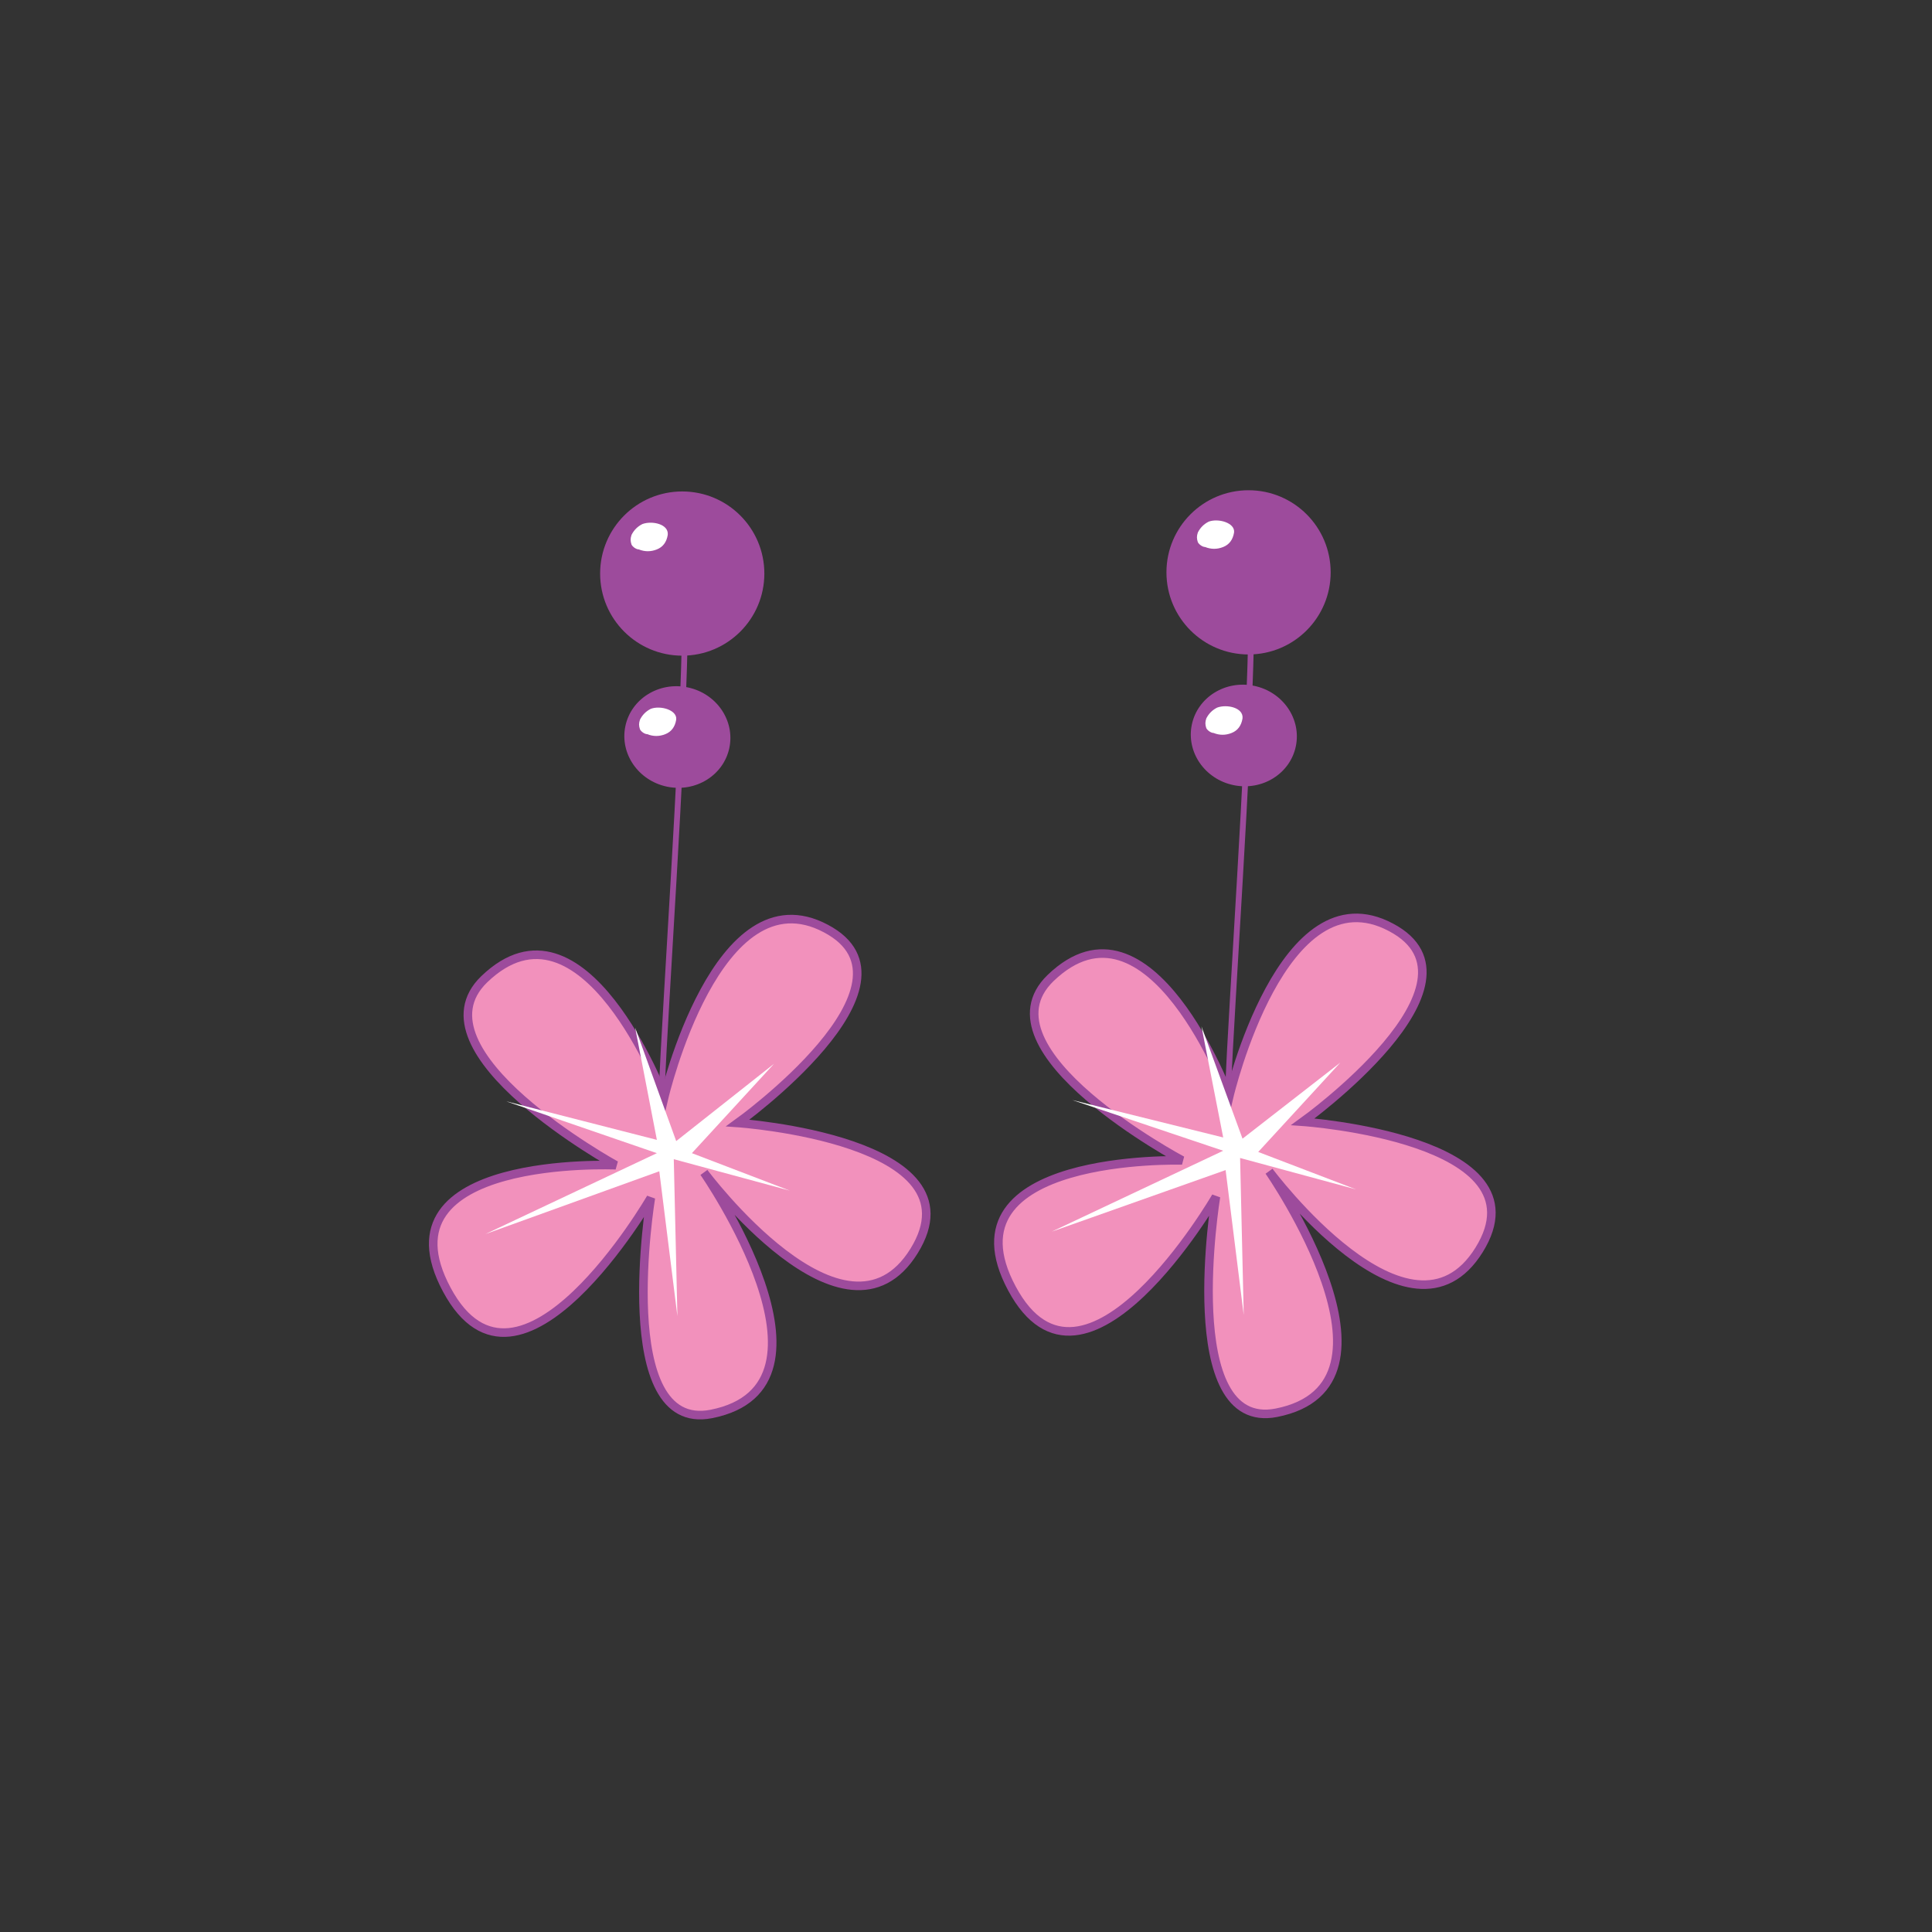 <?xml version="1.0" encoding="utf-8"?>
<!-- Generator: Adobe Illustrator 25.0.1, SVG Export Plug-In . SVG Version: 6.00 Build 0)  -->
<svg version="1.1" id="Layer_1" xmlns="http://www.w3.org/2000/svg" xmlns:xlink="http://www.w3.org/1999/xlink" x="0px" y="0px"
	 viewBox="0 0 160 160" style="enable-background:new 0 0 160 160;" xml:space="preserve">
<rect x="0" y="0" width="160" height="160" fill="#333333" stroke="none"/>
<style type="text/css">
	.st0{fill:#F291BC;stroke:#9D4B9C;stroke-width:0.709;}
	.st1{fill:#FFFFFF;}
	.st2{fill:none;stroke:#9D4B9C;stroke-width:0.482;}
	.st3{fill:#9D4B9C;}
</style>
<g>
	<g>
		<path class="st0" d="M55,90.9c0,0,4.4-18.8,13.4-14c8.7,4.6-7.3,16.1-7.3,16.1s20.3,1.4,14.6,10.6c-5.7,9.2-17.4-6.5-17.4-6.5
			s12.3,17.7,0.6,20c-8.2,1.6-5-17.9-5-17.9s-10.9,18.8-16.9,7.6S51,96.5,51,96.5s-17.1-9.4-10.9-15.4C48.3,73.2,55,90.9,55,90.9z"
			/>
		<polygon class="st1" points="54.4,94.4 52.6,85.1 56,94.5 64.1,88.1 57.3,95.5 65.4,98.6 55.8,96 56.1,109 54.6,97 40.2,102.2 
			54.4,95.5 41.9,91.2 		"/>
		<path class="st2" d="M54.8,90.3c0.3-7.1,1.7-27.2,1.9-37"/>
		<ellipse transform="matrix(0.203 -0.979 0.979 0.203 -15.011 103.576)" class="st3" cx="56.1" cy="61" rx="4.2" ry="4.4"/>
		<circle class="st3" cx="56.5" cy="47.5" r="6.8"/>
		<path class="st1" d="M53.9,58.7c-0.4,0.2-0.7,0.5-0.9,0.9c-0.1,0.3-0.1,0.5,0,0.8c0.1,0.2,0.4,0.4,0.6,0.4c0.5,0.2,1,0.2,1.5,0
			c0.5-0.2,0.8-0.6,0.9-1.2C56.1,58.8,54.7,58.4,53.9,58.7z"/>
		<path class="st1" d="M53.2,43.4c-0.4,0.2-0.7,0.5-0.9,0.9c-0.1,0.3-0.1,0.5,0,0.8c0.1,0.2,0.4,0.4,0.6,0.4c0.5,0.2,1,0.2,1.5,0
			c0.5-0.2,0.8-0.6,0.9-1.2C55.4,43.4,54,43.1,53.2,43.4z"/>
	</g>
	<g>
		<path class="st0" d="M101.8,90.8c0,0,4.4-18.8,13.4-14c8.7,4.6-7.3,16.1-7.3,16.1s20.3,1.4,14.6,10.6s-17.4-6.5-17.4-6.5
			s12.3,17.7,0.6,20c-8.2,1.6-5-17.9-5-17.9s-10.9,18.8-16.9,7.6s14.1-10.6,14.1-10.6S80.8,87,87,81
			C95.2,73.1,101.8,90.8,101.8,90.8z"/>
		<polygon class="st1" points="101.3,94.2 99.5,85 102.9,94.3 111,88 104.2,95.4 112.3,98.5 102.7,95.9 103,108.9 101.5,96.9 
			87.1,102 101.3,95.3 88.8,91.1 		"/>
		<path class="st2" d="M101.7,90.2c0.3-7.1,1.7-27.2,1.9-37"/>
		<ellipse transform="matrix(0.203 -0.979 0.979 0.203 22.478 149.384)" class="st3" cx="103" cy="60.9" rx="4.2" ry="4.4"/>
		<circle class="st3" cx="103.4" cy="47.4" r="6.8"/>
		<path class="st1" d="M100.8,58.6c-0.4,0.2-0.7,0.5-0.9,0.9c-0.1,0.3-0.1,0.5,0,0.8c0.1,0.2,0.4,0.4,0.6,0.4c0.5,0.2,1,0.2,1.5,0
			c0.5-0.2,0.8-0.6,0.9-1.2C103,58.6,101.6,58.3,100.8,58.6z"/>
		<path class="st1" d="M100.1,43.2c-0.4,0.2-0.7,0.5-0.9,0.9c-0.1,0.3-0.1,0.5,0,0.8c0.1,0.2,0.4,0.4,0.6,0.4c0.5,0.2,1,0.2,1.5,0
			c0.5-0.2,0.8-0.6,0.9-1.2C102.3,43.3,100.9,42.9,100.1,43.2z"/>
	</g>
</g>
</svg>
